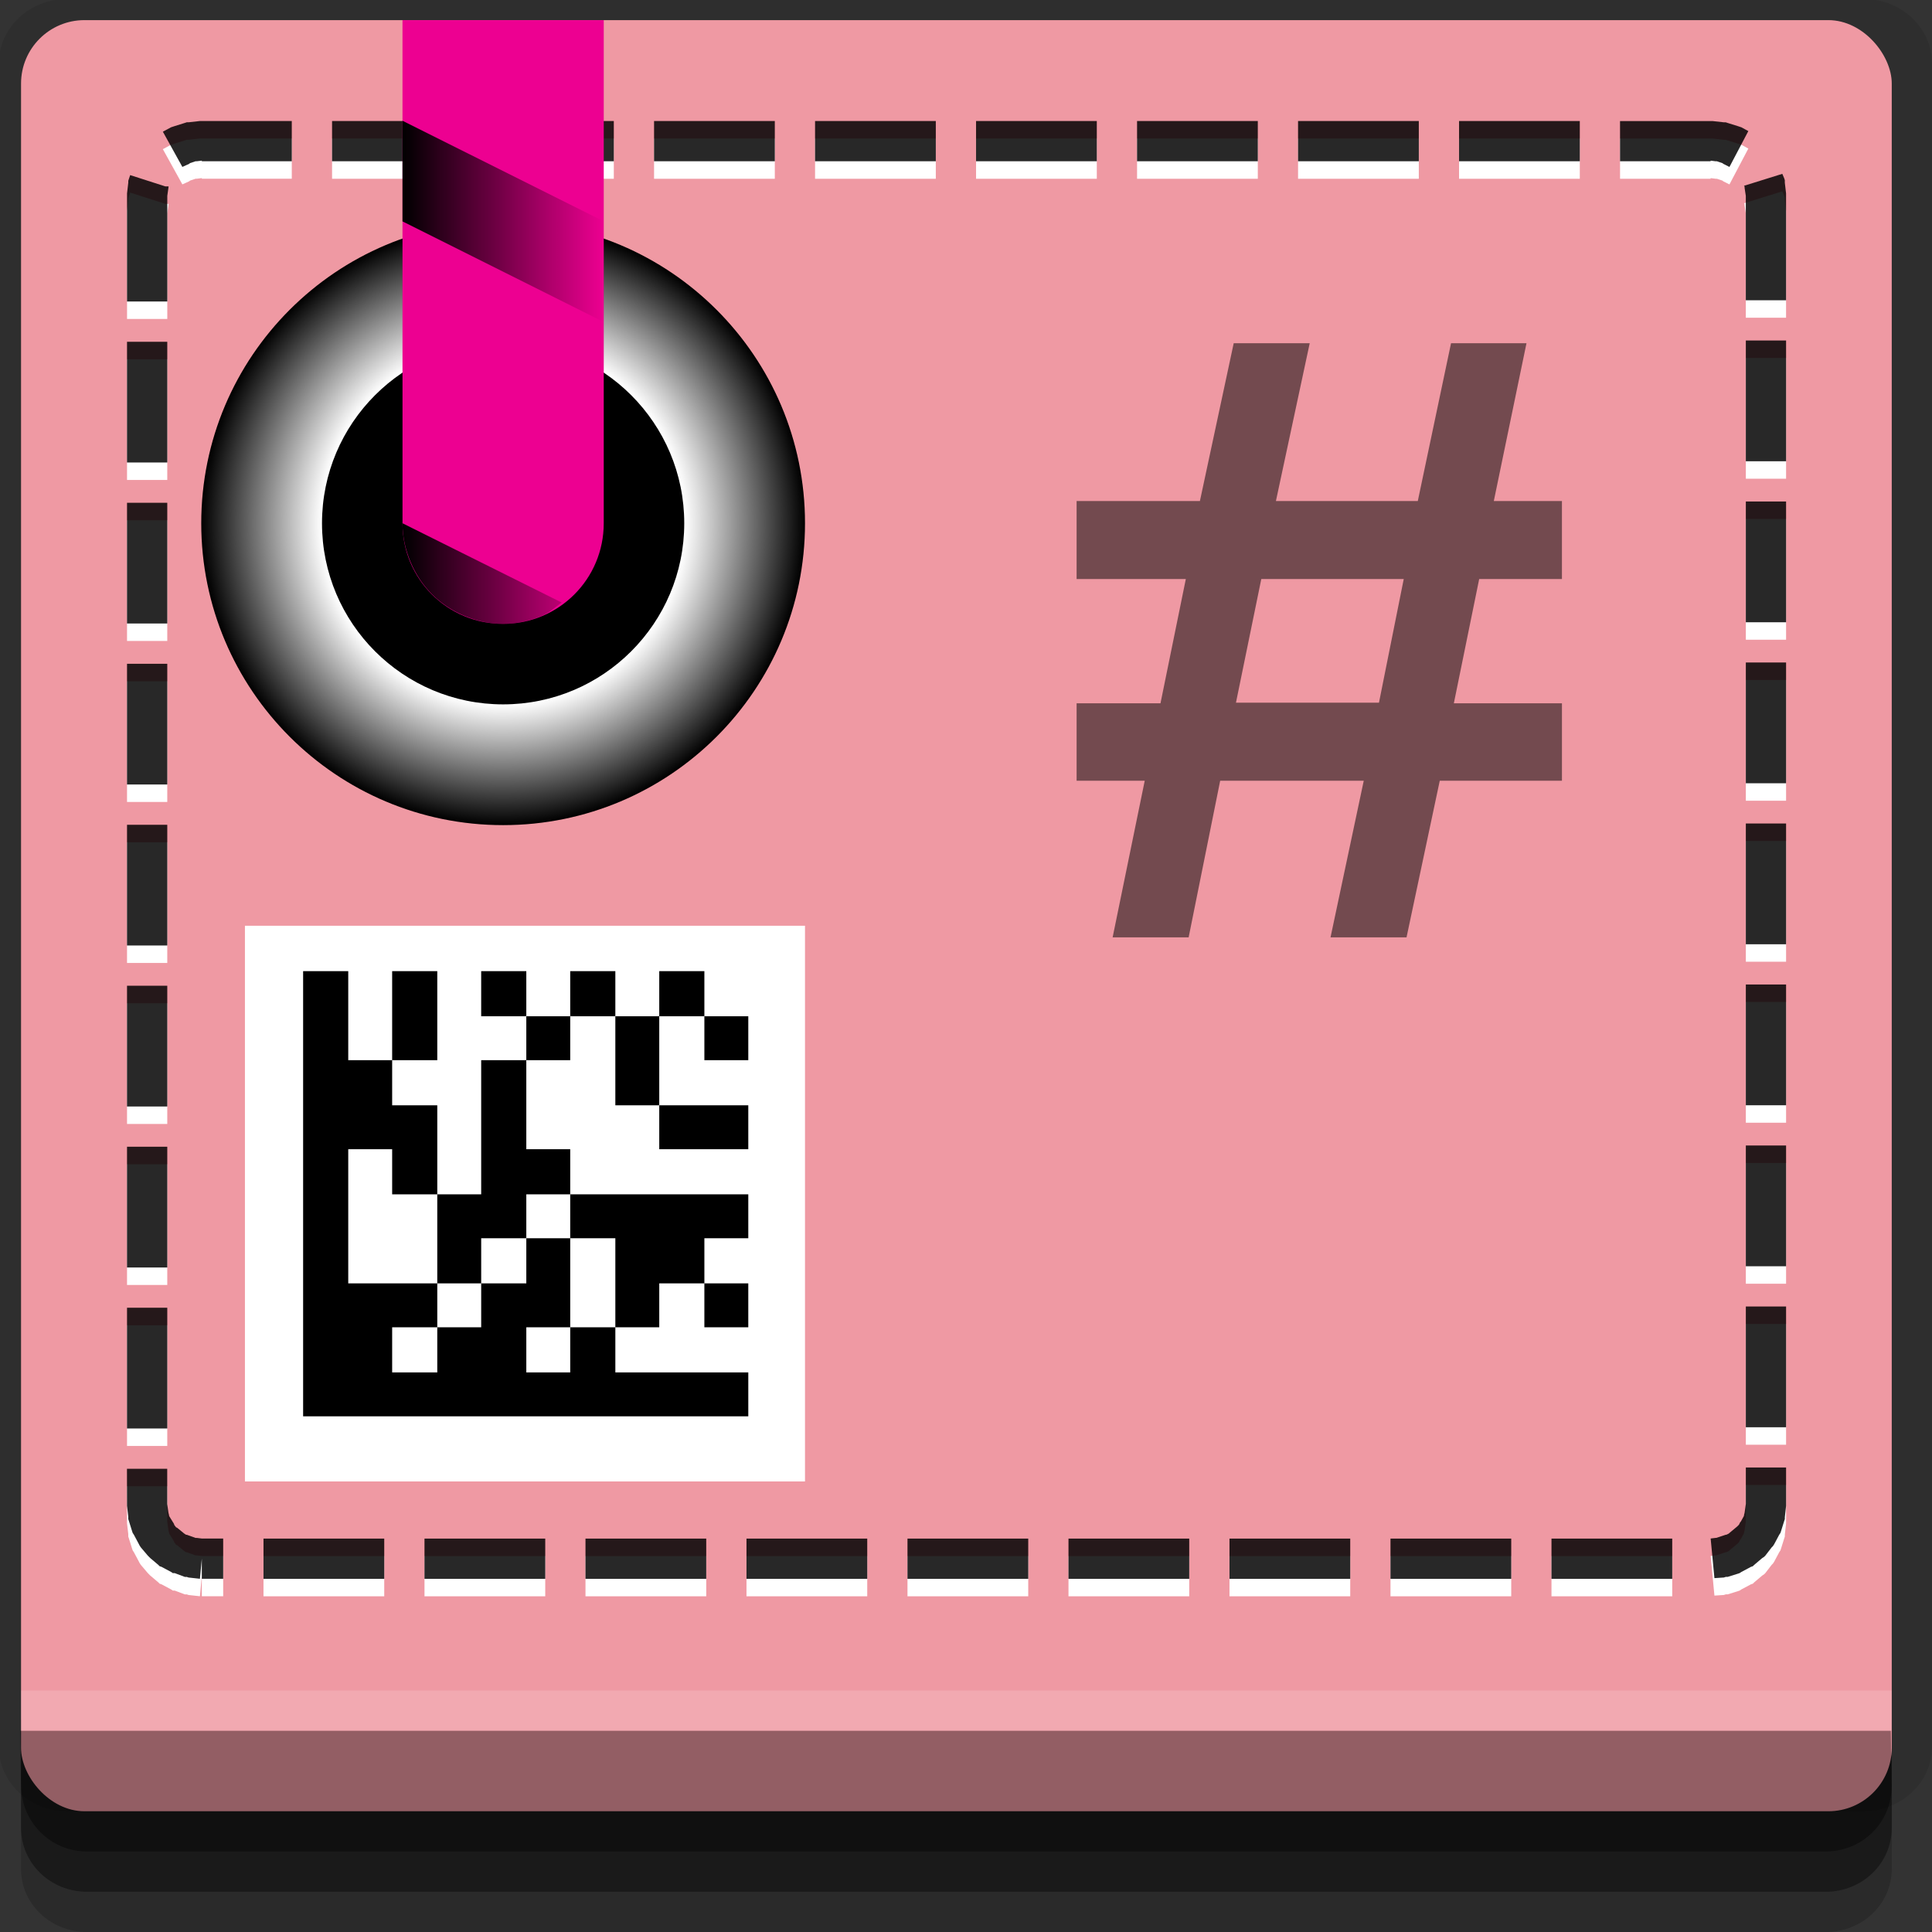 <?xml version="1.0" encoding="UTF-8" standalone="no"?>
<!-- Created with Inkscape (http://www.inkscape.org/) -->

<svg
   xmlns:dc="http://purl.org/dc/elements/1.1/"
   xmlns:cc="http://creativecommons.org/ns#"
   xmlns:rdf="http://www.w3.org/1999/02/22-rdf-syntax-ns#"
   xmlns:svg="http://www.w3.org/2000/svg"
   xmlns="http://www.w3.org/2000/svg"
   xmlns:xlink="http://www.w3.org/1999/xlink"
   xmlns:sodipodi="http://sodipodi.sourceforge.net/DTD/sodipodi-0.dtd"
   xmlns:inkscape="http://www.inkscape.org/namespaces/inkscape"
   width="96"
   height="96"
   id="svg2"
   version="1.1"
   inkscape:version="0.48.4 r9939"
   sodipodi:docname="kid3.svg">
  <rect width="100%" height="100%" fill="#333333" stroke="none"/>
  <sodipodi:namedview
     id="base"
     pagecolor="#ffffff"
     bordercolor="#666666"
     borderopacity="1.0"
     inkscape:pageopacity="0.0"
     inkscape:pageshadow="2"
     inkscape:zoom="4.286426"
     inkscape:cx="20.615574"
     inkscape:cy="36.538338"
     inkscape:document-units="px"
     inkscape:current-layer="layer1"
     showgrid="true"
     inkscape:snap-page="true"
     inkscape:snap-global="true"
     inkscape:snap-center="true"
     inkscape:snap-object-midpoints="false"
     showguides="true"
     inkscape:guide-bbox="true"
     inkscape:snap-bbox="true"
     inkscape:object-paths="true"
     inkscape:object-nodes="true"
     inkscape:window-width="1305"
     inkscape:window-height="744"
     inkscape:window-x="61"
     inkscape:window-y="24"
     inkscape:window-maximized="1"
     inkscape:snap-midpoints="false"
     inkscape:snap-grids="true"
     inkscape:snap-to-guides="false">
    <inkscape:grid
       type="xygrid"
       id="grid3002"
       empspacing="5"
       visible="true"
       enabled="true"
       snapvisiblegridlinesonly="true" />
  </sodipodi:namedview>
  <defs
     id="defs4">
    <linearGradient
       inkscape:collect="always"
       id="linearGradient3858">
      <stop
         style="stop-color:#000000;stop-opacity:1;"
         offset="0"
         id="stop3860" />
      <stop
         style="stop-color:#000000;stop-opacity:0;"
         offset="1"
         id="stop3862" />
    </linearGradient>
    <linearGradient
       id="linearGradient3820">
      <stop
         id="stop3822"
         offset="0"
         style="stop-color:#000000;stop-opacity:1;" />
      <stop
         style="stop-color:#ffffff;stop-opacity:1;"
         offset="0.6"
         id="stop3824" />
      <stop
         style="stop-color:#ffffff;stop-opacity:1;"
         offset="0.6"
         id="stop3826" />
      <stop
         id="stop3828"
         offset="1"
         style="stop-color:#000000;stop-opacity:1;" />
    </linearGradient>
    <radialGradient
       inkscape:collect="always"
       xlink:href="#linearGradient3820"
       id="radialGradient3796"
       cx="47.5"
       cy="33.5"
       fx="47.5"
       fy="33.5"
       r="7.5"
       gradientUnits="userSpaceOnUse"
       gradientTransform="matrix(2,0,0,2,-70,915.362)" />
    <linearGradient
       inkscape:collect="always"
       xlink:href="#linearGradient3858"
       id="linearGradient3864"
       x1="20"
       y1="14.031"
       x2="30"
       y2="14.031"
       gradientUnits="userSpaceOnUse" />
  </defs>
  <g
     inkscape:label="Layer 1"
     inkscape:groupmode="layer"
     id="layer1"
     transform="translate(0,-956.362)">
    <rect
       style="fill:#ffffff;fill-opacity:0;fill-rule:nonzero;stroke:none"
       id="rect3775"
       width="96"
       height="96"
       x="0"
       y="956.362"
       ry="0" />
    <path
       style="fill:#000000;fill-opacity:0.096;fill-rule:nonzero;stroke:none"
       d="m 3.353,956.307 c -1.884,0 -3.411,1.432 -3.411,3.198 l 0,83.659 c 0,1.766 1.527,3.198 3.411,3.198 l 89.236,0 c 1.884,0 3.411,-1.432 3.411,-3.198 l 0,-83.659 c 0,-1.766 -1.527,-3.198 -3.411,-3.198 z"
       id="rect3772"
       inkscape:connector-curvature="0"
       sodipodi:nodetypes="sssssssss" />
    <path
       style="fill:#000000;fill-opacity:0.187;fill-rule:nonzero;stroke:none"
       d="m 1.046,1041.807 0,7.422 c 0,1.739 1.462,3.134 3.285,3.134 l 86.384,0 c 1.823,0 3.285,-1.395 3.285,-3.134 l 0,-7.422 -92.954,0 z"
       id="rect3785"
       inkscape:connector-curvature="0" />
    <path
       style="fill:#000000;fill-opacity:0.384;fill-rule:nonzero;stroke:none"
       d="m 1.046,1041.807 0,5.381 c 0,1.762 1.462,3.175 3.285,3.175 l 86.384,0 c 1.823,0 3.285,-1.413 3.285,-3.175 l 0,-5.381 -92.954,0 z"
       id="rect3783"
       inkscape:connector-curvature="0" />
    <rect
       style="fill:#ef99a3;fill-opacity:1;fill-rule:nonzero;stroke:none"
       id="rect2985"
       width="92.954"
       height="89"
       x="1.046"
       y="957.362"
       ry="3.151" />
    <path
       style="fill:#000000;fill-opacity:0.384;fill-rule:nonzero;stroke:none"
       d="m 1,1042.362 0.046,2.746 c 0.03,1.806 1.462,3.254 3.285,3.254 l 86.384,0 c 1.823,0 3.285,-1.448 3.285,-3.254 l -0.046,-2.746 z"
       id="rect3781"
       inkscape:connector-curvature="0"
       sodipodi:nodetypes="csssscc" />
    <rect
       style="fill:#ffffff;fill-opacity:0.157;fill-rule:nonzero;stroke:none"
       id="rect3770"
       width="92.954"
       height="2"
       x="1.046"
       y="1040.362" />
    <path
       style="font-size:medium;font-style:normal;font-variant:normal;font-weight:normal;font-stretch:normal;text-indent:0;text-align:start;text-decoration:none;line-height:normal;letter-spacing:normal;word-spacing:normal;text-transform:none;direction:ltr;block-progression:tb;writing-mode:lr-tb;text-anchor:start;baseline-shift:baseline;color:#000000;fill:#ffffff;fill-opacity:1;stroke:none;stroke-width:2;marker:none;visibility:visible;display:inline;overflow:visible;enable-background:accumulate;font-family:Sans;-inkscape-font-specification:Sans"
       d="m 9.375,963.306 -0.094,0 -0.094,0.031 -0.5,0.156 -0.094,0.031 -0.094,0.031 -0.406,0.219 0.969,1.75 0.344,-0.156 0.031,-0.031 0.281,-0.094 0.062,0 0.25,-0.031 0,0.031 4.469,0 0,-2 -4.469,0 -0.062,0 -0.031,0 z m 7.125,1.938 6,0 0,-2 -6,0 z m 8,0 6,0 0,-2 -6,0 z m 8,0 6,0 0,-2 -6,0 z m 8,0 6,0 0,-2 -6,0 z m 8,0 6,0 0,-2 -6,0 z m 8,0 6,0 0,-2 -6,0 z m 8,0 6,0 0,-2 -6,0 z m 8,0 6,0 0,-2 -6,0 z m 8,0 4.5,0 0,-0.031 0.25,0.031 0.062,0 0.281,0.094 0.031,0.031 0.312,0.156 0.938,-1.781 -0.344,-0.188 -0.094,-0.031 -0.094,-0.031 -0.5,-0.156 -0.094,-0.031 -0.094,0 -0.562,-0.062 -0.031,0 -0.062,0 -4.5,0 z m 6.156,1.219 0.031,0.031 0,0.062 0.062,0.406 0,0.094 0,5.094 2,0 0,-5.188 0,-0.062 0,-0.062 -0.062,-0.531 0,-0.125 -0.031,-0.094 -0.094,-0.219 z m -80.25,-0.344 -0.031,0.094 0,0.094 -0.062,0.531 0,0.062 0,0.062 0,5.25 2,0 0,-5.156 0,-0.094 0.062,-0.438 0,-0.031 -0.156,0 -1.75,-0.562 z m 80.344,14.031 2,0 0,-6 -2,0 z m -80.438,0.062 2,0 0,-6 -2,0 z m 80.438,7.938 2,0 0,-6 -2,0 z m -80.438,0.062 2,0 0,-6 -2,0 z m 80.438,7.938 2,0 0,-6 -2,0 z m -80.438,0.062 2,0 0,-6 -2,0 z m 80.438,7.937 2,0 0,-6 -2,0 z m -80.438,0.063 2,0 0,-6 -2,0 z m 80.438,7.937 2,0 0,-6 -2,0 z m -80.438,0.063 2,0 0,-6 -2,0 z m 80.438,7.937 2,0 0,-6 -2,0 z m -80.438,0.063 2,0 0,-6 -2,0 z m 80.438,7.937 2,0 0,-6 -2,0 z m -80.438,0.063 2,0 0,-6 -2,0 z m 80.438,3.625 0,0.125 -0.062,0.437 -0.031,0.125 0,0.031 -0.156,0.281 -0.031,0.031 -0.062,0.125 -0.094,0.094 -0.375,0.312 -0.031,0.031 -0.125,0.062 -0.031,0 -0.469,0.156 -0.031,0 -0.25,0.031 0.188,1.969 0.469,-0.031 0.094,-0.031 0.094,0 0.5,-0.156 0.094,-0.031 0.094,-0.062 0.469,-0.25 0.094,-0.031 0.062,-0.062 0.406,-0.344 0.094,-0.062 0.062,-0.063 0.312,-0.406 0.062,-0.062 0.062,-0.094 0.25,-0.469 0.062,-0.094 0.031,-0.094 0.156,-0.5 0.031,-0.094 0,-0.094 0.062,-0.562 0,-0.062 0,-0.031 0,-1.813 -2,0 z m -80.438,0.125 0,0.031 0,0.062 0.062,0.531 0,0.125 0.031,0.094 0.156,0.5 0.031,0.094 0.062,0.094 0.25,0.469 0.031,0.062 0.062,0.094 0.344,0.406 0.062,0.063 0.062,0.062 0.406,0.344 0.062,0.062 0.094,0.031 0.469,0.25 0.094,0.062 0.094,0 0.5,0.188 0.094,0 0.094,0.031 0.562,0.062 0.094,-1 0,1 1.062,0 0,-2 -0.969,0 -0.094,0 -0.25,-0.031 -0.062,0 -0.438,-0.156 -0.031,0 -0.094,-0.062 -0.344,-0.281 -0.062,-0.031 -0.094,-0.125 0,-0.031 -0.25,-0.406 0,-0.031 -0.031,-0.125 -0.062,-0.437 0,-0.094 0,-1.656 -2,0 z m 6.781,3.719 6,0 0,-2 -6,0 z m 8,0 6,0 0,-2 -6,0 z m 8,0 6,0 0,-2 -6,0 z m 8,0 6,0 0,-2 -6,0 z m 8,0 6,0 0,-2 -6,0 z m 8,0 6,0 0,-2 -6,0 z m 8,0 6,0 0,-2 -6,0 z m 8,0 6,0 0,-2 -6,0 z m 8,0 6,0 0,-2 -6,0 z"
       id="path4194"
       inkscape:connector-curvature="0" />
    <path
       inkscape:connector-curvature="0"
       id="rect3882"
       d="m 9.375,962.438 -0.094,0 -0.094,0.031 -0.5,0.156 -0.094,0.031 -0.094,0.031 -0.406,0.219 0.969,1.75 0.344,-0.156 0.031,-0.031 0.281,-0.094 0.062,0 0.25,-0.031 0,0.031 4.469,0 0,-2 -4.469,0 -0.062,0 -0.031,0 z m 7.125,1.938 6,0 0,-2 -6,0 z m 8,0 6,0 0,-2 -6,0 z m 8,0 6,0 0,-2 -6,0 z m 8,0 6,0 0,-2 -6,0 z m 8,0 6,0 0,-2 -6,0 z m 8,0 6,0 0,-2 -6,0 z m 8,0 6,0 0,-2 -6,0 z m 8,0 6,0 0,-2 -6,0 z m 8,0 4.5,0 0,-0.031 0.25,0.031 0.062,0 0.281,0.094 0.031,0.031 0.312,0.156 0.938,-1.781 -0.344,-0.188 -0.094,-0.031 -0.094,-0.031 -0.5,-0.156 -0.094,-0.031 -0.094,0 -0.562,-0.062 -0.031,0 -0.062,0 -4.5,0 z m 6.156,1.219 0.031,0.031 0,0.062 0.062,0.406 0,0.094 0,5.094 2,0 0,-5.188 0,-0.062 0,-0.062 -0.062,-0.531 0,-0.125 -0.031,-0.094 L 88.562,965 z m -80.25,-0.344 -0.031,0.094 0,0.094 -0.062,0.531 0,0.062 0,0.062 0,5.25 2,0 0,-5.156 0,-0.094 0.062,-0.438 0,-0.031 -0.156,0 -1.75,-0.562 z m 80.344,14.031 2,0 0,-6 -2,0 z m -80.438,0.062 2,0 0,-6 -2,0 z m 80.438,7.938 2,0 0,-6 -2,0 z m -80.438,0.062 2,0 0,-6 -2,0 z m 80.438,7.938 2,0 0,-6 -2,0 z m -80.438,0.062 2,0 0,-6 -2,0 z m 80.438,7.937 2,0 0,-6 -2,0 z m -80.438,0.063 2,0 0,-6 -2,0 z m 80.438,7.937 2,0 0,-6 -2,0 z m -80.438,0.063 2,0 0,-6 -2,0 z m 80.438,7.937 2,0 0,-6 -2,0 z m -80.438,0.063 2,0 0,-6 -2,0 z m 80.438,7.937 2,0 0,-6 -2,0 z m -80.438,0.063 2,0 0,-6 -2,0 z m 80.438,3.625 0,0.125 -0.062,0.437 -0.031,0.125 0,0.031 -0.156,0.281 -0.031,0.031 -0.062,0.125 -0.094,0.094 -0.375,0.312 -0.031,0.031 -0.125,0.062 -0.031,0 -0.469,0.156 -0.031,0 -0.25,0.031 0.188,1.969 0.469,-0.031 0.094,-0.031 0.094,0 0.5,-0.156 0.094,-0.031 0.094,-0.062 0.469,-0.25 0.094,-0.031 0.062,-0.062 0.406,-0.344 0.094,-0.062 0.062,-0.063 0.312,-0.406 0.062,-0.062 0.062,-0.094 0.25,-0.469 0.062,-0.094 0.031,-0.094 0.156,-0.5 0.031,-0.094 0,-0.094 0.062,-0.562 0,-0.062 0,-0.031 0,-1.813 -2,0 z m -80.438,0.125 0,0.031 0,0.062 0.062,0.531 0,0.125 0.031,0.094 0.156,0.5 0.031,0.094 0.062,0.094 0.25,0.469 0.031,0.062 0.062,0.094 0.344,0.406 0.062,0.063 0.062,0.062 0.406,0.344 0.062,0.062 0.094,0.031 0.469,0.25 0.094,0.062 0.094,0 0.5,0.188 0.094,0 0.094,0.031 0.562,0.062 0.094,-1 0,1 1.062,0 0,-2 -0.969,0 -0.094,0 -0.25,-0.031 -0.062,0 -0.438,-0.156 -0.031,0 -0.094,-0.062 -0.344,-0.281 -0.062,-0.031 -0.094,-0.125 0,-0.031 -0.25,-0.406 0,-0.031 -0.031,-0.125 -0.062,-0.437 0,-0.094 0,-1.656 -2,0 z m 6.781,3.719 6,0 0,-2 -6,0 z m 8,0 6,0 0,-2 -6,0 z m 8,0 6,0 0,-2 -6,0 z m 8,0 6,0 0,-2 -6,0 z m 8,0 6,0 0,-2 -6,0 z m 8,0 6,0 0,-2 -6,0 z m 8,0 6,0 0,-2 -6,0 z m 8,0 6,0 0,-2 -6,0 z m 8,0 6,0 0,-2 -6,0 z"
       style="font-size:medium;font-style:normal;font-variant:normal;font-weight:normal;font-stretch:normal;text-indent:0;text-align:start;text-decoration:none;line-height:normal;letter-spacing:normal;word-spacing:normal;text-transform:none;direction:ltr;block-progression:tb;writing-mode:lr-tb;text-anchor:start;baseline-shift:baseline;opacity:0.84;color:#000000;fill:#000000;fill-opacity:1;stroke:none;stroke-width:2;marker:none;visibility:visible;display:inline;overflow:visible;enable-background:accumulate;font-family:Sans;-inkscape-font-specification:Sans" />
    <path
       style="fill:url(#radialGradient3796);fill-opacity:1;fill-rule:evenodd;stroke:none"
       d="m 25,967.362 c -8.284,0 -15,6.716 -15,15 0,8.284 6.716,15 15,15 8.284,0 15,-6.716 15,-15 0,-8.284 -6.716,-15 -15,-15 z m 0,7.375 c 4.194,0 7.625,3.431 7.625,7.625 0,4.194 -3.431,7.625 -7.625,7.625 -4.194,0 -7.625,-3.431 -7.625,-7.625 0,-4.194 3.431,-7.625 7.625,-7.625 z"
       id="path3006"
       inkscape:connector-curvature="0" />
    <path
       sodipodi:type="arc"
       style="fill:#000000;fill-opacity:1;fill-rule:evenodd;stroke:none"
       id="path3830"
       sodipodi:cx="22.5"
       sodipodi:cy="23.5"
       sodipodi:rx="12.5"
       sodipodi:ry="12.5"
       d="M 35,23.5 C 35,30.404 29.404,36 22.5,36 15.596,36 10,30.404 10,23.5 10,16.596 15.596,11 22.5,11 29.404,11 35,16.596 35,23.5 z"
       transform="matrix(0.72,0,0,0.72,8.8,965.442)" />
    <path
       style="fill:#ed0091;fill-opacity:1;fill-rule:evenodd;stroke:none"
       d="m 30,957.362 -10,0 0,25 c 0,2.77 2.23,5 5,5 2.77,0 5,-2.23 5,-5 l 0,-25 z"
       id="path3869"
       inkscape:connector-curvature="0" />
    <path
       style="fill:url(#linearGradient3864);fill-opacity:1;fill-rule:evenodd;stroke:none"
       d="M 20 26 C 20 26.692 20.154 27.339 20.406 27.938 C 20.659 28.536 21.017 29.079 21.469 29.531 C 21.921 29.983 22.464 30.341 23.062 30.594 C 23.661 30.846 24.308 31 25 31 C 25.692 31 26.339 30.846 26.938 30.594 C 27.303 30.44 27.592 30.17 27.906 29.938 L 20 26 z "
       id="path3880"
       transform="translate(0,956.362)" />
    <path
       style="fill:url(#linearGradient3864);fill-opacity:1;fill-rule:evenodd;stroke:none"
       d="M 20 16 L 20 21 L 30 26 L 30 21 L 20 16 z "
       id="path3878"
       transform="translate(0,956.362)" />
    <path
       style="fill:url(#linearGradient3864);fill-opacity:1;fill-rule:evenodd;stroke:none"
       d="M 20 6 L 20 11 L 30 16 L 30 11 L 20 6 z "
       id="path3876"
       transform="translate(0,956.362)" />
    <path
       style="fill:url(#linearGradient3864);fill-opacity:1;fill-rule:evenodd;stroke:none"
       d="M 30 1 L 20 1 L 30 6 L 30 1 z "
       id="path3874"
       transform="translate(0,956.362)" />
    <path
       inkscape:connector-curvature="0"
       style="font-size:45.537px;font-style:normal;font-variant:normal;font-weight:normal;font-stretch:normal;text-align:end;line-height:125%;letter-spacing:0px;word-spacing:0px;text-anchor:end;fill:#000000;fill-opacity:0.516;stroke:none;font-family:Andale Mono;-inkscape-font-specification:Andale Mono"
       d="m 61.302,973.418 -1.679,7.839 -6.127,0 0,3.877 5.427,0 -1.259,6.174 -4.168,0 0,3.848 3.385,0 -1.595,7.782 3.777,0 1.567,-7.782 7.134,0 -1.651,7.782 3.777,0 1.651,-7.782 6.071,0 0,-3.848 -5.371,0 1.259,-6.174 4.112,0 0,-3.877 -3.385,0 1.623,-7.839 -3.749,0 -1.651,7.839 -7.05,0 1.679,-7.839 -3.777,0 z m 1.371,11.716 7.078,0 -1.231,6.145 -7.106,0 1.259,-6.145 z"
       id="text3889" />
    <rect
       y="1002.362"
       x="12.171"
       height="27.612"
       width="27.829"
       id="rect4188"
       style="fill:#ffffff;fill-opacity:1;stroke:none" />
    <path
       style="fill:#000000;stroke:none"
       d="m 15.062,1004.618 0,2.242 0,2.182 0,2.242 0,2.182 0,2.242 0,2.182 0,2.242 0,2.182 0,2.242 0,2.182 2.242,0 2.182,0 2.242,0 2.182,0 2.242,0 2.182,0 2.242,0 2.182,0 2.242,0 2.182,0 0,-2.182 -2.182,0 -2.242,0 -2.182,0 0,-2.242 -2.242,0 0,2.242 -2.182,0 0,-2.242 2.182,0 0,-2.182 0,-2.242 -2.182,0 0,2.242 -2.242,0 0,2.182 -2.182,0 0,2.242 -2.242,0 0,-2.242 2.242,0 0,-2.182 -2.242,0 -2.182,0 0,-2.242 0,-2.182 0,-2.242 2.182,0 0,2.242 2.242,0 0,-2.242 0,-2.182 -2.242,0 0,-2.242 -2.182,0 0,-2.182 0,-2.242 -2.242,0 z m 4.424,4.424 2.242,0 0,-2.182 0,-2.242 -2.242,0 0,2.242 0,2.182 z m 2.242,6.666 0,2.182 0,2.242 2.182,0 0,-2.242 2.242,0 0,-2.182 2.182,0 0,-2.242 -2.182,0 0,-2.182 0,-2.242 -2.242,0 0,2.242 0,2.182 0,2.242 -2.182,0 z m 4.424,-6.666 2.182,0 0,-2.182 -2.182,0 0,2.182 z m 0,-2.182 0,-2.242 -2.242,0 0,2.242 2.242,0 z m 2.182,0 2.242,0 0,-2.242 -2.242,0 0,2.242 z m 2.242,0 0,2.182 0,2.242 2.182,0 0,-2.242 0,-2.182 -2.182,0 z m 2.182,0 2.242,0 0,-2.242 -2.242,0 0,2.242 z m 2.242,0 0,2.182 2.182,0 0,-2.182 -2.182,0 z m -2.242,4.424 0,2.182 2.242,0 2.182,0 0,-2.182 -2.182,0 -2.242,0 z m -4.424,4.424 0,2.182 2.242,0 0,2.242 0,2.182 2.182,0 0,-2.182 2.242,0 0,-2.242 2.182,0 0,-2.182 -2.182,0 -2.242,0 -2.182,0 -2.242,0 z M 35,1020.132 l 0,2.182 2.182,0 0,-2.182 -2.182,0 z"
       id="rect3071"
       inkscape:connector-curvature="0" />
  </g>
</svg>
